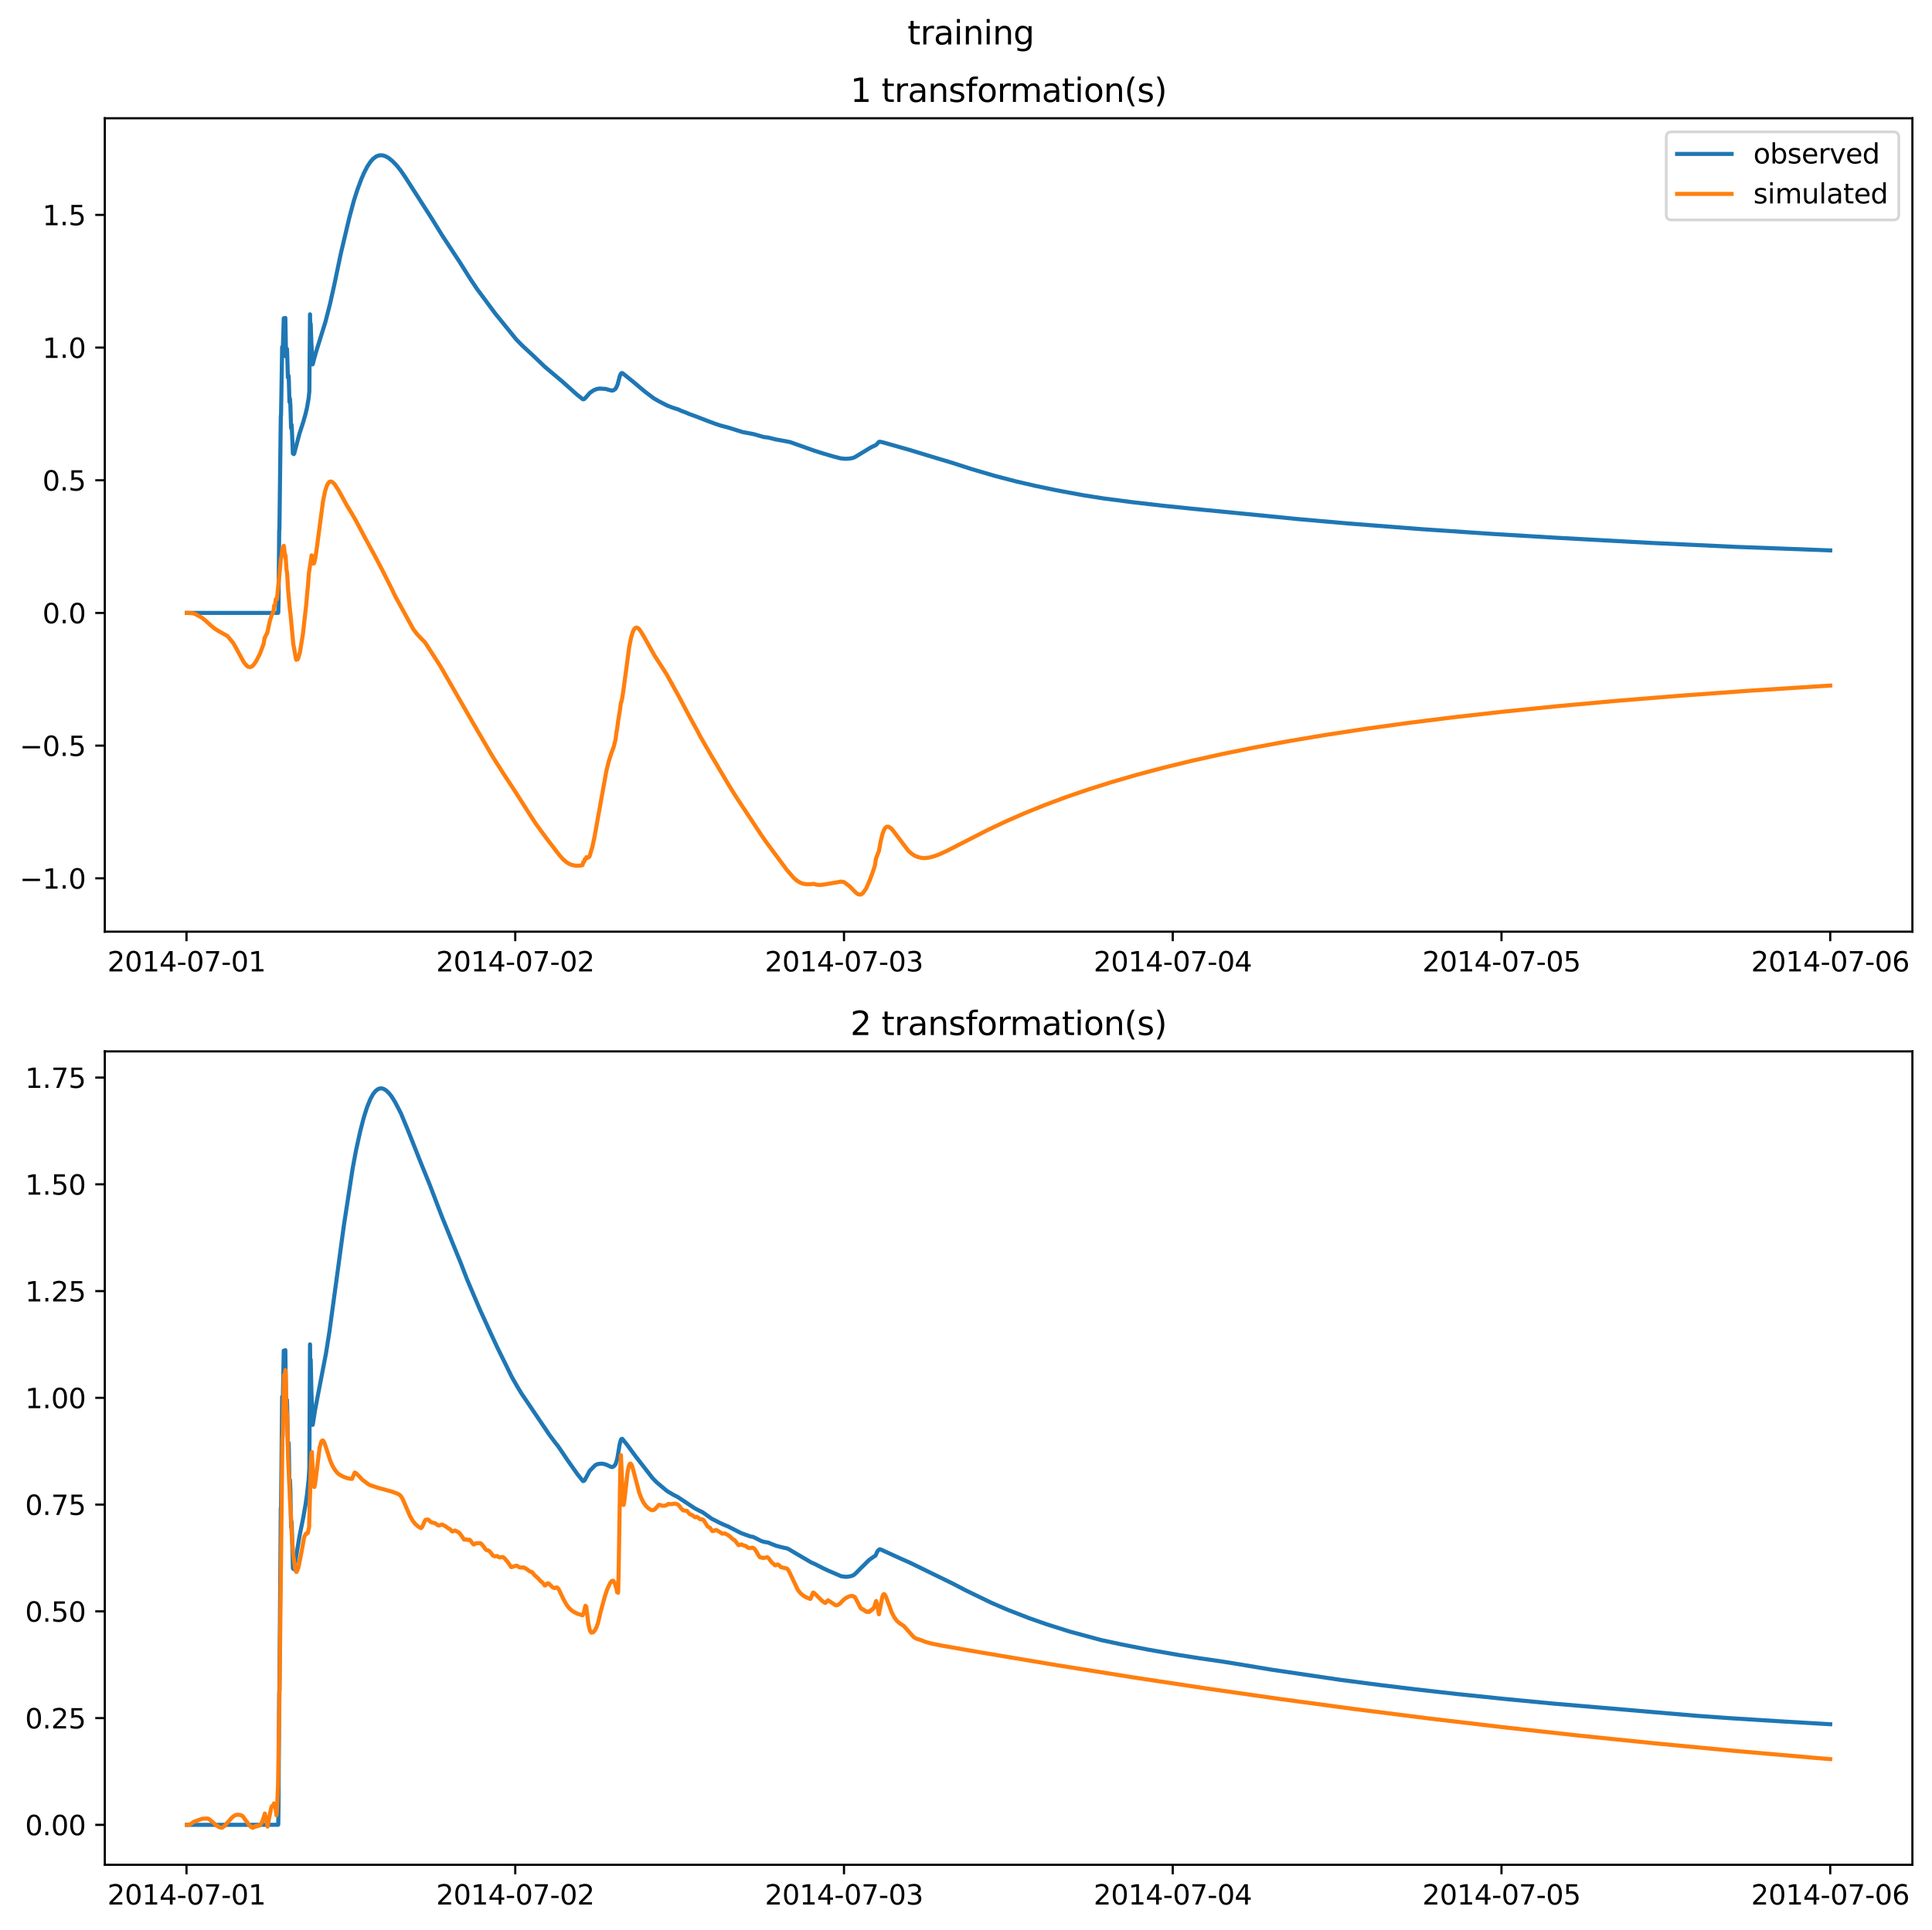 <?xml version="1.0" encoding="utf-8" standalone="no"?>
<!DOCTYPE svg PUBLIC "-//W3C//DTD SVG 1.1//EN"
  "http://www.w3.org/Graphics/SVG/1.1/DTD/svg11.dtd">
<svg xmlns:xlink="http://www.w3.org/1999/xlink" width="709.436pt" height="708.798pt" viewBox="0 0 709.436 708.798" xmlns="http://www.w3.org/2000/svg" version="1.1">
 <defs>
  <style type="text/css">*{stroke-linejoin: round; stroke-linecap: butt}</style>
 </defs>
 <g id="figure_1">
  <g id="patch_1">
   <path d="M 0 708.798 
L 709.436 708.798 
L 709.436 0 
L 0 0 
z
" style="fill: #ffffff"/>
  </g>
  <g id="axes_1">
   <g id="patch_2">
    <path d="M 38.483 342.2 
L 702.236 342.2 
L 702.236 43.44 
L 38.483 43.44 
z
" style="fill: #ffffff"/>
   </g>
   <g id="matplotlib.axis_1">
    <g id="xtick_1">
     <g id="line2d_1">
      <defs>
       <path id="md06602be2a" d="M 0 0 
L 0 3.5 
" style="stroke: #000000; stroke-width: 0.8"/>
      </defs>
      <g>
       <use xlink:href="#md06602be2a" x="68.486" y="342.2" style="stroke: #000000; stroke-width: 0.8"/>
      </g>
     </g>
     <g id="text_1">
      <!-- 2014-07-01 -->
      <g transform="translate(39.428 356.798) scale(0.1 -0.1)">
       <defs>
        <path id="DejaVuSans-32" d="M 1228 531 
L 3431 531 
L 3431 0 
L 469 0 
L 469 531 
Q 828 903 1448 1529 
Q 2069 2156 2228 2338 
Q 2531 2678 2651 2914 
Q 2772 3150 2772 3378 
Q 2772 3750 2511 3984 
Q 2250 4219 1831 4219 
Q 1534 4219 1204 4116 
Q 875 4013 500 3803 
L 500 4441 
Q 881 4594 1212 4672 
Q 1544 4750 1819 4750 
Q 2544 4750 2975 4387 
Q 3406 4025 3406 3419 
Q 3406 3131 3298 2873 
Q 3191 2616 2906 2266 
Q 2828 2175 2409 1742 
Q 1991 1309 1228 531 
z
" transform="scale(0.016)"/>
        <path id="DejaVuSans-30" d="M 2034 4250 
Q 1547 4250 1301 3770 
Q 1056 3291 1056 2328 
Q 1056 1369 1301 889 
Q 1547 409 2034 409 
Q 2525 409 2770 889 
Q 3016 1369 3016 2328 
Q 3016 3291 2770 3770 
Q 2525 4250 2034 4250 
z
M 2034 4750 
Q 2819 4750 3233 4129 
Q 3647 3509 3647 2328 
Q 3647 1150 3233 529 
Q 2819 -91 2034 -91 
Q 1250 -91 836 529 
Q 422 1150 422 2328 
Q 422 3509 836 4129 
Q 1250 4750 2034 4750 
z
" transform="scale(0.016)"/>
        <path id="DejaVuSans-31" d="M 794 531 
L 1825 531 
L 1825 4091 
L 703 3866 
L 703 4441 
L 1819 4666 
L 2450 4666 
L 2450 531 
L 3481 531 
L 3481 0 
L 794 0 
L 794 531 
z
" transform="scale(0.016)"/>
        <path id="DejaVuSans-34" d="M 2419 4116 
L 825 1625 
L 2419 1625 
L 2419 4116 
z
M 2253 4666 
L 3047 4666 
L 3047 1625 
L 3713 1625 
L 3713 1100 
L 3047 1100 
L 3047 0 
L 2419 0 
L 2419 1100 
L 313 1100 
L 313 1709 
L 2253 4666 
z
" transform="scale(0.016)"/>
        <path id="DejaVuSans-2d" d="M 313 2009 
L 1997 2009 
L 1997 1497 
L 313 1497 
L 313 2009 
z
" transform="scale(0.016)"/>
        <path id="DejaVuSans-37" d="M 525 4666 
L 3525 4666 
L 3525 4397 
L 1831 0 
L 1172 0 
L 2766 4134 
L 525 4134 
L 525 4666 
z
" transform="scale(0.016)"/>
       </defs>
       <use xlink:href="#DejaVuSans-32"/>
       <use xlink:href="#DejaVuSans-30" x="63.623"/>
       <use xlink:href="#DejaVuSans-31" x="127.246"/>
       <use xlink:href="#DejaVuSans-34" x="190.869"/>
       <use xlink:href="#DejaVuSans-2d" x="254.492"/>
       <use xlink:href="#DejaVuSans-30" x="290.576"/>
       <use xlink:href="#DejaVuSans-37" x="354.199"/>
       <use xlink:href="#DejaVuSans-2d" x="417.822"/>
       <use xlink:href="#DejaVuSans-30" x="453.906"/>
       <use xlink:href="#DejaVuSans-31" x="517.529"/>
      </g>
     </g>
    </g>
    <g id="xtick_2">
     <g id="line2d_2">
      <g>
       <use xlink:href="#md06602be2a" x="189.202" y="342.2" style="stroke: #000000; stroke-width: 0.8"/>
      </g>
     </g>
     <g id="text_2">
      <!-- 2014-07-02 -->
      <g transform="translate(160.144 356.798) scale(0.1 -0.1)">
       <use xlink:href="#DejaVuSans-32"/>
       <use xlink:href="#DejaVuSans-30" x="63.623"/>
       <use xlink:href="#DejaVuSans-31" x="127.246"/>
       <use xlink:href="#DejaVuSans-34" x="190.869"/>
       <use xlink:href="#DejaVuSans-2d" x="254.492"/>
       <use xlink:href="#DejaVuSans-30" x="290.576"/>
       <use xlink:href="#DejaVuSans-37" x="354.199"/>
       <use xlink:href="#DejaVuSans-2d" x="417.822"/>
       <use xlink:href="#DejaVuSans-30" x="453.906"/>
       <use xlink:href="#DejaVuSans-32" x="517.529"/>
      </g>
     </g>
    </g>
    <g id="xtick_3">
     <g id="line2d_3">
      <g>
       <use xlink:href="#md06602be2a" x="309.918" y="342.2" style="stroke: #000000; stroke-width: 0.8"/>
      </g>
     </g>
     <g id="text_3">
      <!-- 2014-07-03 -->
      <g transform="translate(280.86 356.798) scale(0.1 -0.1)">
       <defs>
        <path id="DejaVuSans-33" d="M 2597 2516 
Q 3050 2419 3304 2112 
Q 3559 1806 3559 1356 
Q 3559 666 3084 287 
Q 2609 -91 1734 -91 
Q 1441 -91 1130 -33 
Q 819 25 488 141 
L 488 750 
Q 750 597 1062 519 
Q 1375 441 1716 441 
Q 2309 441 2620 675 
Q 2931 909 2931 1356 
Q 2931 1769 2642 2001 
Q 2353 2234 1838 2234 
L 1294 2234 
L 1294 2753 
L 1863 2753 
Q 2328 2753 2575 2939 
Q 2822 3125 2822 3475 
Q 2822 3834 2567 4026 
Q 2313 4219 1838 4219 
Q 1578 4219 1281 4162 
Q 984 4106 628 3988 
L 628 4550 
Q 988 4650 1302 4700 
Q 1616 4750 1894 4750 
Q 2613 4750 3031 4423 
Q 3450 4097 3450 3541 
Q 3450 3153 3228 2886 
Q 3006 2619 2597 2516 
z
" transform="scale(0.016)"/>
       </defs>
       <use xlink:href="#DejaVuSans-32"/>
       <use xlink:href="#DejaVuSans-30" x="63.623"/>
       <use xlink:href="#DejaVuSans-31" x="127.246"/>
       <use xlink:href="#DejaVuSans-34" x="190.869"/>
       <use xlink:href="#DejaVuSans-2d" x="254.492"/>
       <use xlink:href="#DejaVuSans-30" x="290.576"/>
       <use xlink:href="#DejaVuSans-37" x="354.199"/>
       <use xlink:href="#DejaVuSans-2d" x="417.822"/>
       <use xlink:href="#DejaVuSans-30" x="453.906"/>
       <use xlink:href="#DejaVuSans-33" x="517.529"/>
      </g>
     </g>
    </g>
    <g id="xtick_4">
     <g id="line2d_4">
      <g>
       <use xlink:href="#md06602be2a" x="430.634" y="342.2" style="stroke: #000000; stroke-width: 0.8"/>
      </g>
     </g>
     <g id="text_4">
      <!-- 2014-07-04 -->
      <g transform="translate(401.576 356.798) scale(0.1 -0.1)">
       <use xlink:href="#DejaVuSans-32"/>
       <use xlink:href="#DejaVuSans-30" x="63.623"/>
       <use xlink:href="#DejaVuSans-31" x="127.246"/>
       <use xlink:href="#DejaVuSans-34" x="190.869"/>
       <use xlink:href="#DejaVuSans-2d" x="254.492"/>
       <use xlink:href="#DejaVuSans-30" x="290.576"/>
       <use xlink:href="#DejaVuSans-37" x="354.199"/>
       <use xlink:href="#DejaVuSans-2d" x="417.822"/>
       <use xlink:href="#DejaVuSans-30" x="453.906"/>
       <use xlink:href="#DejaVuSans-34" x="517.529"/>
      </g>
     </g>
    </g>
    <g id="xtick_5">
     <g id="line2d_5">
      <g>
       <use xlink:href="#md06602be2a" x="551.35" y="342.2" style="stroke: #000000; stroke-width: 0.8"/>
      </g>
     </g>
     <g id="text_5">
      <!-- 2014-07-05 -->
      <g transform="translate(522.292 356.798) scale(0.1 -0.1)">
       <defs>
        <path id="DejaVuSans-35" d="M 691 4666 
L 3169 4666 
L 3169 4134 
L 1269 4134 
L 1269 2991 
Q 1406 3038 1543 3061 
Q 1681 3084 1819 3084 
Q 2600 3084 3056 2656 
Q 3513 2228 3513 1497 
Q 3513 744 3044 326 
Q 2575 -91 1722 -91 
Q 1428 -91 1123 -41 
Q 819 9 494 109 
L 494 744 
Q 775 591 1075 516 
Q 1375 441 1709 441 
Q 2250 441 2565 725 
Q 2881 1009 2881 1497 
Q 2881 1984 2565 2268 
Q 2250 2553 1709 2553 
Q 1456 2553 1204 2497 
Q 953 2441 691 2322 
L 691 4666 
z
" transform="scale(0.016)"/>
       </defs>
       <use xlink:href="#DejaVuSans-32"/>
       <use xlink:href="#DejaVuSans-30" x="63.623"/>
       <use xlink:href="#DejaVuSans-31" x="127.246"/>
       <use xlink:href="#DejaVuSans-34" x="190.869"/>
       <use xlink:href="#DejaVuSans-2d" x="254.492"/>
       <use xlink:href="#DejaVuSans-30" x="290.576"/>
       <use xlink:href="#DejaVuSans-37" x="354.199"/>
       <use xlink:href="#DejaVuSans-2d" x="417.822"/>
       <use xlink:href="#DejaVuSans-30" x="453.906"/>
       <use xlink:href="#DejaVuSans-35" x="517.529"/>
      </g>
     </g>
    </g>
    <g id="xtick_6">
     <g id="line2d_6">
      <g>
       <use xlink:href="#md06602be2a" x="672.066" y="342.2" style="stroke: #000000; stroke-width: 0.8"/>
      </g>
     </g>
     <g id="text_6">
      <!-- 2014-07-06 -->
      <g transform="translate(643.008 356.798) scale(0.1 -0.1)">
       <defs>
        <path id="DejaVuSans-36" d="M 2113 2584 
Q 1688 2584 1439 2293 
Q 1191 2003 1191 1497 
Q 1191 994 1439 701 
Q 1688 409 2113 409 
Q 2538 409 2786 701 
Q 3034 994 3034 1497 
Q 3034 2003 2786 2293 
Q 2538 2584 2113 2584 
z
M 3366 4563 
L 3366 3988 
Q 3128 4100 2886 4159 
Q 2644 4219 2406 4219 
Q 1781 4219 1451 3797 
Q 1122 3375 1075 2522 
Q 1259 2794 1537 2939 
Q 1816 3084 2150 3084 
Q 2853 3084 3261 2657 
Q 3669 2231 3669 1497 
Q 3669 778 3244 343 
Q 2819 -91 2113 -91 
Q 1303 -91 875 529 
Q 447 1150 447 2328 
Q 447 3434 972 4092 
Q 1497 4750 2381 4750 
Q 2619 4750 2861 4703 
Q 3103 4656 3366 4563 
z
" transform="scale(0.016)"/>
       </defs>
       <use xlink:href="#DejaVuSans-32"/>
       <use xlink:href="#DejaVuSans-30" x="63.623"/>
       <use xlink:href="#DejaVuSans-31" x="127.246"/>
       <use xlink:href="#DejaVuSans-34" x="190.869"/>
       <use xlink:href="#DejaVuSans-2d" x="254.492"/>
       <use xlink:href="#DejaVuSans-30" x="290.576"/>
       <use xlink:href="#DejaVuSans-37" x="354.199"/>
       <use xlink:href="#DejaVuSans-2d" x="417.822"/>
       <use xlink:href="#DejaVuSans-30" x="453.906"/>
       <use xlink:href="#DejaVuSans-36" x="517.529"/>
      </g>
     </g>
    </g>
   </g>
   <g id="matplotlib.axis_2">
    <g id="ytick_1">
     <g id="line2d_7">
      <defs>
       <path id="mc651ef5136" d="M 0 0 
L -3.5 0 
" style="stroke: #000000; stroke-width: 0.8"/>
      </defs>
      <g>
       <use xlink:href="#mc651ef5136" x="38.483" y="322.592" style="stroke: #000000; stroke-width: 0.8"/>
      </g>
     </g>
     <g id="text_7">
      <!-- −1.0 -->
      <g transform="translate(7.2 326.392) scale(0.1 -0.1)">
       <defs>
        <path id="DejaVuSans-2212" d="M 678 2272 
L 4684 2272 
L 4684 1741 
L 678 1741 
L 678 2272 
z
" transform="scale(0.016)"/>
        <path id="DejaVuSans-2e" d="M 684 794 
L 1344 794 
L 1344 0 
L 684 0 
L 684 794 
z
" transform="scale(0.016)"/>
       </defs>
       <use xlink:href="#DejaVuSans-2212"/>
       <use xlink:href="#DejaVuSans-31" x="83.789"/>
       <use xlink:href="#DejaVuSans-2e" x="147.412"/>
       <use xlink:href="#DejaVuSans-30" x="179.199"/>
      </g>
     </g>
    </g>
    <g id="ytick_2">
     <g id="line2d_8">
      <g>
       <use xlink:href="#mc651ef5136" x="38.483" y="273.859" style="stroke: #000000; stroke-width: 0.8"/>
      </g>
     </g>
     <g id="text_8">
      <!-- −0.5 -->
      <g transform="translate(7.2 277.658) scale(0.1 -0.1)">
       <use xlink:href="#DejaVuSans-2212"/>
       <use xlink:href="#DejaVuSans-30" x="83.789"/>
       <use xlink:href="#DejaVuSans-2e" x="147.412"/>
       <use xlink:href="#DejaVuSans-35" x="179.199"/>
      </g>
     </g>
    </g>
    <g id="ytick_3">
     <g id="line2d_9">
      <g>
       <use xlink:href="#mc651ef5136" x="38.483" y="225.126" style="stroke: #000000; stroke-width: 0.8"/>
      </g>
     </g>
     <g id="text_9">
      <!-- 0.0 -->
      <g transform="translate(15.58 228.925) scale(0.1 -0.1)">
       <use xlink:href="#DejaVuSans-30"/>
       <use xlink:href="#DejaVuSans-2e" x="63.623"/>
       <use xlink:href="#DejaVuSans-30" x="95.41"/>
      </g>
     </g>
    </g>
    <g id="ytick_4">
     <g id="line2d_10">
      <g>
       <use xlink:href="#mc651ef5136" x="38.483" y="176.393" style="stroke: #000000; stroke-width: 0.8"/>
      </g>
     </g>
     <g id="text_10">
      <!-- 0.5 -->
      <g transform="translate(15.58 180.192) scale(0.1 -0.1)">
       <use xlink:href="#DejaVuSans-30"/>
       <use xlink:href="#DejaVuSans-2e" x="63.623"/>
       <use xlink:href="#DejaVuSans-35" x="95.41"/>
      </g>
     </g>
    </g>
    <g id="ytick_5">
     <g id="line2d_11">
      <g>
       <use xlink:href="#mc651ef5136" x="38.483" y="127.66" style="stroke: #000000; stroke-width: 0.8"/>
      </g>
     </g>
     <g id="text_11">
      <!-- 1.0 -->
      <g transform="translate(15.58 131.459) scale(0.1 -0.1)">
       <use xlink:href="#DejaVuSans-31"/>
       <use xlink:href="#DejaVuSans-2e" x="63.623"/>
       <use xlink:href="#DejaVuSans-30" x="95.41"/>
      </g>
     </g>
    </g>
    <g id="ytick_6">
     <g id="line2d_12">
      <g>
       <use xlink:href="#mc651ef5136" x="38.483" y="78.927" style="stroke: #000000; stroke-width: 0.8"/>
      </g>
     </g>
     <g id="text_12">
      <!-- 1.5 -->
      <g transform="translate(15.58 82.726) scale(0.1 -0.1)">
       <use xlink:href="#DejaVuSans-31"/>
       <use xlink:href="#DejaVuSans-2e" x="63.623"/>
       <use xlink:href="#DejaVuSans-35" x="95.41"/>
      </g>
     </g>
    </g>
   </g>
   <g id="line2d_13">
    <path d="M 68.653 225.126 
L 102.102 225.113 
L 102.186 224.985 
L 102.269 221.059 
L 102.521 194.999 
L 102.605 194.277 
L 103.108 152.799 
L 103.192 152.526 
L 103.611 127.417 
L 103.778 130.962 
L 104.198 116.886 
L 104.365 123.756 
L 104.533 117.525 
L 104.617 117.764 
L 104.701 117.566 
L 104.784 116.781 
L 105.036 130.936 
L 105.12 130.231 
L 105.287 129.34 
L 105.371 128.14 
L 105.455 129.647 
L 105.707 138.657 
L 105.79 137.681 
L 105.874 137.84 
L 105.958 137.961 
L 106.042 139.033 
L 106.293 147.664 
L 106.461 146.384 
L 106.629 148.689 
L 106.88 157.177 
L 106.964 156.55 
L 107.048 155.943 
L 107.132 156.716 
L 107.551 166.561 
L 107.635 166.421 
L 107.718 166.349 
L 107.886 166.788 
L 108.054 166.497 
L 108.641 164.255 
L 109.982 159.214 
L 111.323 155.103 
L 112.245 151.836 
L 112.748 149.667 
L 113.335 146.268 
L 113.587 143.758 
L 113.838 115.453 
L 113.922 119.684 
L 114.09 118.935 
L 114.341 125.858 
L 114.76 133.837 
L 114.844 133.792 
L 115.263 132.095 
L 116.185 128.855 
L 119.539 118.084 
L 121.215 111.504 
L 122.808 104.342 
L 125.155 93.099 
L 128.257 80.002 
L 129.934 73.741 
L 131.191 69.809 
L 132.616 65.946 
L 133.706 63.42 
L 134.88 61.159 
L 135.969 59.509 
L 136.975 58.345 
L 138.065 57.527 
L 138.82 57.192 
L 139.658 57.026 
L 140.664 57.096 
L 141.502 57.364 
L 142.676 58.001 
L 144.101 59.162 
L 145.694 60.81 
L 147.119 62.581 
L 148.963 65.291 
L 150.891 68.316 
L 158.687 80.481 
L 162.376 86.469 
L 166.987 93.494 
L 168.747 96.165 
L 172.687 102.433 
L 175.118 106.063 
L 181.825 115.12 
L 189.621 124.736 
L 191.968 127.105 
L 195.573 130.424 
L 200.1 134.748 
L 206.555 140.185 
L 211.92 144.985 
L 214.016 146.635 
L 214.267 146.655 
L 214.602 146.514 
L 215.189 145.911 
L 216.614 144.268 
L 217.956 143.367 
L 219.129 142.874 
L 220.219 142.707 
L 222.399 142.861 
L 223.405 143.15 
L 224.662 143.475 
L 225.249 143.341 
L 225.92 142.901 
L 226.339 142.239 
L 226.758 141.285 
L 227.596 138.093 
L 228.015 137.209 
L 228.267 137.02 
L 228.602 137.074 
L 232.207 139.969 
L 236.734 143.779 
L 240.003 146.248 
L 241.847 147.33 
L 245.117 149.006 
L 247.045 149.741 
L 249.057 150.378 
L 250.23 150.921 
L 251.907 151.542 
L 253.081 152.054 
L 255.763 153.034 
L 260.374 154.822 
L 262.973 155.762 
L 264.565 156.294 
L 265.907 156.647 
L 267.332 157.013 
L 272.697 158.692 
L 276.302 159.357 
L 277.14 159.563 
L 280.493 160.52 
L 282.086 160.706 
L 284.936 161.416 
L 286.781 161.732 
L 290.134 162.375 
L 298.936 165.504 
L 302.038 166.489 
L 305.978 167.649 
L 308.66 168.344 
L 310.337 168.509 
L 311.678 168.462 
L 313.187 168.204 
L 313.942 167.877 
L 314.78 167.371 
L 319.894 164.271 
L 321.654 163.456 
L 322.744 162.296 
L 323.163 162.245 
L 324.169 162.463 
L 331.462 164.53 
L 334.229 165.318 
L 343.785 168.231 
L 349.653 169.986 
L 356.611 172.238 
L 365.497 174.845 
L 373.042 176.801 
L 380.168 178.452 
L 387.713 180.032 
L 397.605 181.866 
L 405.149 183.057 
L 415.88 184.454 
L 426.778 185.716 
L 437.843 186.856 
L 458.382 188.852 
L 476.741 190.661 
L 495.351 192.293 
L 521.841 194.342 
L 548.416 196.132 
L 570.212 197.439 
L 606.426 199.416 
L 637.276 200.857 
L 672.066 202.159 
L 672.066 202.159 
" clip-path="url(#pe6de85ea2d)" style="fill: none; stroke: #1f77b4; stroke-width: 1.5; stroke-linecap: square"/>
   </g>
   <g id="line2d_14">
    <path d="M 68.653 225.126 
L 70.665 225.231 
L 71.588 225.46 
L 74.186 226.899 
L 75.444 227.921 
L 77.372 229.68 
L 78.881 230.916 
L 80.306 231.807 
L 83.575 233.649 
L 85.503 236.005 
L 86.006 236.783 
L 87.096 238.736 
L 87.599 239.715 
L 89.527 243.225 
L 90.617 244.531 
L 91.12 244.908 
L 91.874 245.023 
L 92.797 244.587 
L 93.132 244.154 
L 94.054 242.868 
L 95.06 240.891 
L 95.228 240.573 
L 95.731 239.401 
L 96.066 238.453 
L 96.821 236.424 
L 97.156 234.355 
L 97.659 233.332 
L 98.078 232.522 
L 98.162 232.447 
L 98.413 231.183 
L 99.168 227.76 
L 99.755 225.961 
L 100.258 225.026 
L 100.341 224.955 
L 100.425 224.579 
L 100.677 222.402 
L 100.928 222.358 
L 101.012 222.104 
L 101.264 220.074 
L 101.599 220.29 
L 101.683 220.135 
L 102.94 207.59 
L 103.108 205.474 
L 103.275 204.865 
L 103.443 203.832 
L 103.695 201.19 
L 103.862 201.871 
L 103.946 201.993 
L 104.03 201.846 
L 104.198 200.463 
L 104.281 200.708 
L 104.533 203.373 
L 104.701 204.119 
L 104.784 203.824 
L 104.868 204.257 
L 105.204 209.136 
L 105.455 210.699 
L 105.79 216.583 
L 106.293 222.164 
L 106.545 224.782 
L 106.629 225.09 
L 107.718 236.836 
L 107.802 237.032 
L 108.641 241.902 
L 108.808 242.343 
L 108.976 242.24 
L 109.144 241.957 
L 109.311 242.147 
L 109.479 241.851 
L 110.15 239.555 
L 111.239 232.808 
L 112.497 221.6 
L 112.832 217.489 
L 113.084 215.204 
L 113.419 210.559 
L 114.173 205.616 
L 114.425 203.985 
L 114.509 204.049 
L 114.76 206.292 
L 115.012 207.008 
L 115.263 206.943 
L 115.431 206.561 
L 115.85 204.599 
L 116.437 200.497 
L 118.616 184.076 
L 119.371 180.418 
L 119.958 178.552 
L 120.461 177.54 
L 120.964 176.991 
L 121.467 176.849 
L 121.886 176.972 
L 122.305 177.271 
L 122.892 177.884 
L 124.233 179.937 
L 125.91 182.969 
L 127.251 185.423 
L 129.263 188.741 
L 130.772 191.38 
L 133.035 195.643 
L 134.041 197.534 
L 137.981 204.799 
L 138.82 206.397 
L 140.329 209.295 
L 141.167 210.949 
L 143.933 216.469 
L 144.688 218.076 
L 145.442 219.565 
L 151.813 231.172 
L 153.155 232.92 
L 154.664 234.526 
L 155.167 235.018 
L 155.921 235.782 
L 156.256 236.231 
L 158.017 238.936 
L 160.867 243.372 
L 161.37 244.141 
L 162.46 245.969 
L 165.31 250.967 
L 174.028 266.121 
L 174.783 267.357 
L 175.537 268.708 
L 180.986 278.023 
L 184.423 283.462 
L 189.118 290.64 
L 190.04 292.06 
L 194.064 298.413 
L 194.567 299.191 
L 196.83 302.656 
L 200.687 307.932 
L 201.693 309.251 
L 205.381 314.038 
L 206.806 315.642 
L 207.98 316.647 
L 209.07 317.313 
L 210.159 317.736 
L 211.333 317.954 
L 212.591 317.958 
L 213.848 317.787 
L 213.932 317.662 
L 214.183 316.606 
L 214.435 316.573 
L 214.519 316.457 
L 214.77 315.589 
L 215.022 315.545 
L 215.105 315.437 
L 215.357 314.808 
L 215.692 315.162 
L 216.028 314.891 
L 216.447 314.629 
L 217.537 310.974 
L 218.291 307.43 
L 222.65 283.248 
L 223.488 279.801 
L 224.243 277.356 
L 225.417 274.124 
L 225.836 272.348 
L 226.003 271.825 
L 226.339 269.065 
L 226.59 267.887 
L 227.009 264.651 
L 227.596 261.099 
L 228.015 258.013 
L 228.099 258.019 
L 228.434 256.656 
L 228.937 253.381 
L 231.033 237.724 
L 231.704 234.352 
L 232.291 232.293 
L 232.794 231.201 
L 233.213 230.698 
L 233.632 230.509 
L 234.051 230.58 
L 234.554 230.939 
L 235.225 231.761 
L 236.231 233.437 
L 240.422 240.887 
L 241.344 242.309 
L 244.781 247.663 
L 249.308 255.852 
L 253.248 263.3 
L 253.919 264.527 
L 256.182 268.632 
L 256.937 270.121 
L 257.943 271.876 
L 260.29 275.985 
L 261.715 278.413 
L 262.134 279.089 
L 262.889 280.34 
L 264.146 282.505 
L 265.32 284.471 
L 265.907 285.45 
L 267.164 287.605 
L 268.841 290.351 
L 270.517 293 
L 279.571 306.721 
L 280.996 308.774 
L 281.583 309.597 
L 288.876 319.438 
L 291.475 322.448 
L 292.733 323.526 
L 293.822 324.18 
L 294.912 324.584 
L 296.086 324.768 
L 297.679 324.743 
L 298.768 324.639 
L 299.858 324.946 
L 301.032 325.041 
L 302.289 324.916 
L 308.912 323.802 
L 309.918 323.975 
L 312.014 325.548 
L 313.606 327.188 
L 314.445 328.002 
L 315.199 328.499 
L 316.121 328.565 
L 316.373 328.355 
L 316.708 328.182 
L 317.043 327.763 
L 318.049 326.339 
L 319.391 323.249 
L 320.397 320.565 
L 321.151 318.255 
L 321.319 317.632 
L 321.654 315.371 
L 322.325 313.599 
L 322.744 312.555 
L 323.415 308.874 
L 324.085 306.189 
L 324.672 304.687 
L 325.175 303.973 
L 325.594 303.655 
L 326.265 303.641 
L 327.187 304.237 
L 327.941 305.056 
L 328.864 306.293 
L 333.558 312.481 
L 334.815 313.596 
L 335.989 314.346 
L 337.247 314.825 
L 338.42 315.098 
L 339.678 315.16 
L 341.103 315 
L 342.779 314.579 
L 344.875 313.81 
L 347.725 312.511 
L 352.755 309.933 
L 362.647 304.869 
L 369.521 301.62 
L 376.479 298.578 
L 383.773 295.633 
L 391.485 292.76 
L 399.616 289.969 
L 408.251 287.242 
L 417.389 284.59 
L 427.113 282 
L 437.508 279.465 
L 448.574 276.997 
L 460.394 274.591 
L 473.052 272.243 
L 486.633 269.954 
L 501.219 267.723 
L 516.895 265.553 
L 533.829 263.436 
L 552.104 261.379 
L 571.888 259.378 
L 593.349 257.434 
L 616.738 255.543 
L 642.222 253.708 
L 670.054 251.931 
L 672.066 251.81 
L 672.066 251.81 
" clip-path="url(#pe6de85ea2d)" style="fill: none; stroke: #ff7f0e; stroke-width: 1.5; stroke-linecap: square"/>
   </g>
   <g id="patch_3">
    <path d="M 38.483 342.2 
L 38.483 43.44 
" style="fill: none; stroke: #000000; stroke-width: 0.8; stroke-linejoin: miter; stroke-linecap: square"/>
   </g>
   <g id="patch_4">
    <path d="M 702.236 342.2 
L 702.236 43.44 
" style="fill: none; stroke: #000000; stroke-width: 0.8; stroke-linejoin: miter; stroke-linecap: square"/>
   </g>
   <g id="patch_5">
    <path d="M 38.483 342.2 
L 702.236 342.2 
" style="fill: none; stroke: #000000; stroke-width: 0.8; stroke-linejoin: miter; stroke-linecap: square"/>
   </g>
   <g id="patch_6">
    <path d="M 38.483 43.44 
L 702.236 43.44 
" style="fill: none; stroke: #000000; stroke-width: 0.8; stroke-linejoin: miter; stroke-linecap: square"/>
   </g>
   <g id="text_13">
    <!-- 1 transformation(s) -->
    <g transform="translate(312.245 37.44) scale(0.12 -0.12)">
     <defs>
      <path id="DejaVuSans-20" transform="scale(0.016)"/>
      <path id="DejaVuSans-74" d="M 1172 4494 
L 1172 3500 
L 2356 3500 
L 2356 3053 
L 1172 3053 
L 1172 1153 
Q 1172 725 1289 603 
Q 1406 481 1766 481 
L 2356 481 
L 2356 0 
L 1766 0 
Q 1100 0 847 248 
Q 594 497 594 1153 
L 594 3053 
L 172 3053 
L 172 3500 
L 594 3500 
L 594 4494 
L 1172 4494 
z
" transform="scale(0.016)"/>
      <path id="DejaVuSans-72" d="M 2631 2963 
Q 2534 3019 2420 3045 
Q 2306 3072 2169 3072 
Q 1681 3072 1420 2755 
Q 1159 2438 1159 1844 
L 1159 0 
L 581 0 
L 581 3500 
L 1159 3500 
L 1159 2956 
Q 1341 3275 1631 3429 
Q 1922 3584 2338 3584 
Q 2397 3584 2469 3576 
Q 2541 3569 2628 3553 
L 2631 2963 
z
" transform="scale(0.016)"/>
      <path id="DejaVuSans-61" d="M 2194 1759 
Q 1497 1759 1228 1600 
Q 959 1441 959 1056 
Q 959 750 1161 570 
Q 1363 391 1709 391 
Q 2188 391 2477 730 
Q 2766 1069 2766 1631 
L 2766 1759 
L 2194 1759 
z
M 3341 1997 
L 3341 0 
L 2766 0 
L 2766 531 
Q 2569 213 2275 61 
Q 1981 -91 1556 -91 
Q 1019 -91 701 211 
Q 384 513 384 1019 
Q 384 1609 779 1909 
Q 1175 2209 1959 2209 
L 2766 2209 
L 2766 2266 
Q 2766 2663 2505 2880 
Q 2244 3097 1772 3097 
Q 1472 3097 1187 3025 
Q 903 2953 641 2809 
L 641 3341 
Q 956 3463 1253 3523 
Q 1550 3584 1831 3584 
Q 2591 3584 2966 3190 
Q 3341 2797 3341 1997 
z
" transform="scale(0.016)"/>
      <path id="DejaVuSans-6e" d="M 3513 2113 
L 3513 0 
L 2938 0 
L 2938 2094 
Q 2938 2591 2744 2837 
Q 2550 3084 2163 3084 
Q 1697 3084 1428 2787 
Q 1159 2491 1159 1978 
L 1159 0 
L 581 0 
L 581 3500 
L 1159 3500 
L 1159 2956 
Q 1366 3272 1645 3428 
Q 1925 3584 2291 3584 
Q 2894 3584 3203 3211 
Q 3513 2838 3513 2113 
z
" transform="scale(0.016)"/>
      <path id="DejaVuSans-73" d="M 2834 3397 
L 2834 2853 
Q 2591 2978 2328 3040 
Q 2066 3103 1784 3103 
Q 1356 3103 1142 2972 
Q 928 2841 928 2578 
Q 928 2378 1081 2264 
Q 1234 2150 1697 2047 
L 1894 2003 
Q 2506 1872 2764 1633 
Q 3022 1394 3022 966 
Q 3022 478 2636 193 
Q 2250 -91 1575 -91 
Q 1294 -91 989 -36 
Q 684 19 347 128 
L 347 722 
Q 666 556 975 473 
Q 1284 391 1588 391 
Q 1994 391 2212 530 
Q 2431 669 2431 922 
Q 2431 1156 2273 1281 
Q 2116 1406 1581 1522 
L 1381 1569 
Q 847 1681 609 1914 
Q 372 2147 372 2553 
Q 372 3047 722 3315 
Q 1072 3584 1716 3584 
Q 2034 3584 2315 3537 
Q 2597 3491 2834 3397 
z
" transform="scale(0.016)"/>
      <path id="DejaVuSans-66" d="M 2375 4863 
L 2375 4384 
L 1825 4384 
Q 1516 4384 1395 4259 
Q 1275 4134 1275 3809 
L 1275 3500 
L 2222 3500 
L 2222 3053 
L 1275 3053 
L 1275 0 
L 697 0 
L 697 3053 
L 147 3053 
L 147 3500 
L 697 3500 
L 697 3744 
Q 697 4328 969 4595 
Q 1241 4863 1831 4863 
L 2375 4863 
z
" transform="scale(0.016)"/>
      <path id="DejaVuSans-6f" d="M 1959 3097 
Q 1497 3097 1228 2736 
Q 959 2375 959 1747 
Q 959 1119 1226 758 
Q 1494 397 1959 397 
Q 2419 397 2687 759 
Q 2956 1122 2956 1747 
Q 2956 2369 2687 2733 
Q 2419 3097 1959 3097 
z
M 1959 3584 
Q 2709 3584 3137 3096 
Q 3566 2609 3566 1747 
Q 3566 888 3137 398 
Q 2709 -91 1959 -91 
Q 1206 -91 779 398 
Q 353 888 353 1747 
Q 353 2609 779 3096 
Q 1206 3584 1959 3584 
z
" transform="scale(0.016)"/>
      <path id="DejaVuSans-6d" d="M 3328 2828 
Q 3544 3216 3844 3400 
Q 4144 3584 4550 3584 
Q 5097 3584 5394 3201 
Q 5691 2819 5691 2113 
L 5691 0 
L 5113 0 
L 5113 2094 
Q 5113 2597 4934 2840 
Q 4756 3084 4391 3084 
Q 3944 3084 3684 2787 
Q 3425 2491 3425 1978 
L 3425 0 
L 2847 0 
L 2847 2094 
Q 2847 2600 2669 2842 
Q 2491 3084 2119 3084 
Q 1678 3084 1418 2786 
Q 1159 2488 1159 1978 
L 1159 0 
L 581 0 
L 581 3500 
L 1159 3500 
L 1159 2956 
Q 1356 3278 1631 3431 
Q 1906 3584 2284 3584 
Q 2666 3584 2933 3390 
Q 3200 3197 3328 2828 
z
" transform="scale(0.016)"/>
      <path id="DejaVuSans-69" d="M 603 3500 
L 1178 3500 
L 1178 0 
L 603 0 
L 603 3500 
z
M 603 4863 
L 1178 4863 
L 1178 4134 
L 603 4134 
L 603 4863 
z
" transform="scale(0.016)"/>
      <path id="DejaVuSans-28" d="M 1984 4856 
Q 1566 4138 1362 3434 
Q 1159 2731 1159 2009 
Q 1159 1288 1364 580 
Q 1569 -128 1984 -844 
L 1484 -844 
Q 1016 -109 783 600 
Q 550 1309 550 2009 
Q 550 2706 781 3412 
Q 1013 4119 1484 4856 
L 1984 4856 
z
" transform="scale(0.016)"/>
      <path id="DejaVuSans-29" d="M 513 4856 
L 1013 4856 
Q 1481 4119 1714 3412 
Q 1947 2706 1947 2009 
Q 1947 1309 1714 600 
Q 1481 -109 1013 -844 
L 513 -844 
Q 928 -128 1133 580 
Q 1338 1288 1338 2009 
Q 1338 2731 1133 3434 
Q 928 4138 513 4856 
z
" transform="scale(0.016)"/>
     </defs>
     <use xlink:href="#DejaVuSans-31"/>
     <use xlink:href="#DejaVuSans-20" x="63.623"/>
     <use xlink:href="#DejaVuSans-74" x="95.41"/>
     <use xlink:href="#DejaVuSans-72" x="134.619"/>
     <use xlink:href="#DejaVuSans-61" x="175.732"/>
     <use xlink:href="#DejaVuSans-6e" x="237.012"/>
     <use xlink:href="#DejaVuSans-73" x="300.391"/>
     <use xlink:href="#DejaVuSans-66" x="352.49"/>
     <use xlink:href="#DejaVuSans-6f" x="387.695"/>
     <use xlink:href="#DejaVuSans-72" x="448.877"/>
     <use xlink:href="#DejaVuSans-6d" x="488.24"/>
     <use xlink:href="#DejaVuSans-61" x="585.652"/>
     <use xlink:href="#DejaVuSans-74" x="646.932"/>
     <use xlink:href="#DejaVuSans-69" x="686.141"/>
     <use xlink:href="#DejaVuSans-6f" x="713.924"/>
     <use xlink:href="#DejaVuSans-6e" x="775.105"/>
     <use xlink:href="#DejaVuSans-28" x="838.484"/>
     <use xlink:href="#DejaVuSans-73" x="877.498"/>
     <use xlink:href="#DejaVuSans-29" x="929.598"/>
    </g>
   </g>
   <g id="legend_1">
    <g id="patch_7">
     <path d="M 613.843 80.796 
L 695.236 80.796 
Q 697.236 80.796 697.236 78.796 
L 697.236 50.44 
Q 697.236 48.44 695.236 48.44 
L 613.843 48.44 
Q 611.843 48.44 611.843 50.44 
L 611.843 78.796 
Q 611.843 80.796 613.843 80.796 
z
" style="fill: #ffffff; opacity: 0.8; stroke: #cccccc; stroke-linejoin: miter"/>
    </g>
    <g id="line2d_15">
     <path d="M 615.843 56.538 
L 625.843 56.538 
L 635.843 56.538 
" style="fill: none; stroke: #1f77b4; stroke-width: 1.5; stroke-linecap: square"/>
    </g>
    <g id="text_14">
     <!-- observed -->
     <g transform="translate(643.843 60.038) scale(0.1 -0.1)">
      <defs>
       <path id="DejaVuSans-62" d="M 3116 1747 
Q 3116 2381 2855 2742 
Q 2594 3103 2138 3103 
Q 1681 3103 1420 2742 
Q 1159 2381 1159 1747 
Q 1159 1113 1420 752 
Q 1681 391 2138 391 
Q 2594 391 2855 752 
Q 3116 1113 3116 1747 
z
M 1159 2969 
Q 1341 3281 1617 3432 
Q 1894 3584 2278 3584 
Q 2916 3584 3314 3078 
Q 3713 2572 3713 1747 
Q 3713 922 3314 415 
Q 2916 -91 2278 -91 
Q 1894 -91 1617 61 
Q 1341 213 1159 525 
L 1159 0 
L 581 0 
L 581 4863 
L 1159 4863 
L 1159 2969 
z
" transform="scale(0.016)"/>
       <path id="DejaVuSans-65" d="M 3597 1894 
L 3597 1613 
L 953 1613 
Q 991 1019 1311 708 
Q 1631 397 2203 397 
Q 2534 397 2845 478 
Q 3156 559 3463 722 
L 3463 178 
Q 3153 47 2828 -22 
Q 2503 -91 2169 -91 
Q 1331 -91 842 396 
Q 353 884 353 1716 
Q 353 2575 817 3079 
Q 1281 3584 2069 3584 
Q 2775 3584 3186 3129 
Q 3597 2675 3597 1894 
z
M 3022 2063 
Q 3016 2534 2758 2815 
Q 2500 3097 2075 3097 
Q 1594 3097 1305 2825 
Q 1016 2553 972 2059 
L 3022 2063 
z
" transform="scale(0.016)"/>
       <path id="DejaVuSans-76" d="M 191 3500 
L 800 3500 
L 1894 563 
L 2988 3500 
L 3597 3500 
L 2284 0 
L 1503 0 
L 191 3500 
z
" transform="scale(0.016)"/>
       <path id="DejaVuSans-64" d="M 2906 2969 
L 2906 4863 
L 3481 4863 
L 3481 0 
L 2906 0 
L 2906 525 
Q 2725 213 2448 61 
Q 2172 -91 1784 -91 
Q 1150 -91 751 415 
Q 353 922 353 1747 
Q 353 2572 751 3078 
Q 1150 3584 1784 3584 
Q 2172 3584 2448 3432 
Q 2725 3281 2906 2969 
z
M 947 1747 
Q 947 1113 1208 752 
Q 1469 391 1925 391 
Q 2381 391 2643 752 
Q 2906 1113 2906 1747 
Q 2906 2381 2643 2742 
Q 2381 3103 1925 3103 
Q 1469 3103 1208 2742 
Q 947 2381 947 1747 
z
" transform="scale(0.016)"/>
      </defs>
      <use xlink:href="#DejaVuSans-6f"/>
      <use xlink:href="#DejaVuSans-62" x="61.182"/>
      <use xlink:href="#DejaVuSans-73" x="124.658"/>
      <use xlink:href="#DejaVuSans-65" x="176.758"/>
      <use xlink:href="#DejaVuSans-72" x="238.281"/>
      <use xlink:href="#DejaVuSans-76" x="279.395"/>
      <use xlink:href="#DejaVuSans-65" x="338.574"/>
      <use xlink:href="#DejaVuSans-64" x="400.098"/>
     </g>
    </g>
    <g id="line2d_16">
     <path d="M 615.843 71.217 
L 625.843 71.217 
L 635.843 71.217 
" style="fill: none; stroke: #ff7f0e; stroke-width: 1.5; stroke-linecap: square"/>
    </g>
    <g id="text_15">
     <!-- simulated -->
     <g transform="translate(643.843 74.717) scale(0.1 -0.1)">
      <defs>
       <path id="DejaVuSans-75" d="M 544 1381 
L 544 3500 
L 1119 3500 
L 1119 1403 
Q 1119 906 1312 657 
Q 1506 409 1894 409 
Q 2359 409 2629 706 
Q 2900 1003 2900 1516 
L 2900 3500 
L 3475 3500 
L 3475 0 
L 2900 0 
L 2900 538 
Q 2691 219 2414 64 
Q 2138 -91 1772 -91 
Q 1169 -91 856 284 
Q 544 659 544 1381 
z
M 1991 3584 
L 1991 3584 
z
" transform="scale(0.016)"/>
       <path id="DejaVuSans-6c" d="M 603 4863 
L 1178 4863 
L 1178 0 
L 603 0 
L 603 4863 
z
" transform="scale(0.016)"/>
      </defs>
      <use xlink:href="#DejaVuSans-73"/>
      <use xlink:href="#DejaVuSans-69" x="52.1"/>
      <use xlink:href="#DejaVuSans-6d" x="79.883"/>
      <use xlink:href="#DejaVuSans-75" x="177.295"/>
      <use xlink:href="#DejaVuSans-6c" x="240.674"/>
      <use xlink:href="#DejaVuSans-61" x="268.457"/>
      <use xlink:href="#DejaVuSans-74" x="329.736"/>
      <use xlink:href="#DejaVuSans-65" x="368.945"/>
      <use xlink:href="#DejaVuSans-64" x="430.469"/>
     </g>
    </g>
   </g>
  </g>
  <g id="axes_2">
   <g id="patch_8">
    <path d="M 38.483 684.92 
L 702.236 684.92 
L 702.236 386.16 
L 38.483 386.16 
z
" style="fill: #ffffff"/>
   </g>
   <g id="matplotlib.axis_3">
    <g id="xtick_7">
     <g id="line2d_17">
      <g>
       <use xlink:href="#md06602be2a" x="68.486" y="684.92" style="stroke: #000000; stroke-width: 0.8"/>
      </g>
     </g>
     <g id="text_16">
      <!-- 2014-07-01 -->
      <g transform="translate(39.428 699.518) scale(0.1 -0.1)">
       <use xlink:href="#DejaVuSans-32"/>
       <use xlink:href="#DejaVuSans-30" x="63.623"/>
       <use xlink:href="#DejaVuSans-31" x="127.246"/>
       <use xlink:href="#DejaVuSans-34" x="190.869"/>
       <use xlink:href="#DejaVuSans-2d" x="254.492"/>
       <use xlink:href="#DejaVuSans-30" x="290.576"/>
       <use xlink:href="#DejaVuSans-37" x="354.199"/>
       <use xlink:href="#DejaVuSans-2d" x="417.822"/>
       <use xlink:href="#DejaVuSans-30" x="453.906"/>
       <use xlink:href="#DejaVuSans-31" x="517.529"/>
      </g>
     </g>
    </g>
    <g id="xtick_8">
     <g id="line2d_18">
      <g>
       <use xlink:href="#md06602be2a" x="189.202" y="684.92" style="stroke: #000000; stroke-width: 0.8"/>
      </g>
     </g>
     <g id="text_17">
      <!-- 2014-07-02 -->
      <g transform="translate(160.144 699.518) scale(0.1 -0.1)">
       <use xlink:href="#DejaVuSans-32"/>
       <use xlink:href="#DejaVuSans-30" x="63.623"/>
       <use xlink:href="#DejaVuSans-31" x="127.246"/>
       <use xlink:href="#DejaVuSans-34" x="190.869"/>
       <use xlink:href="#DejaVuSans-2d" x="254.492"/>
       <use xlink:href="#DejaVuSans-30" x="290.576"/>
       <use xlink:href="#DejaVuSans-37" x="354.199"/>
       <use xlink:href="#DejaVuSans-2d" x="417.822"/>
       <use xlink:href="#DejaVuSans-30" x="453.906"/>
       <use xlink:href="#DejaVuSans-32" x="517.529"/>
      </g>
     </g>
    </g>
    <g id="xtick_9">
     <g id="line2d_19">
      <g>
       <use xlink:href="#md06602be2a" x="309.918" y="684.92" style="stroke: #000000; stroke-width: 0.8"/>
      </g>
     </g>
     <g id="text_18">
      <!-- 2014-07-03 -->
      <g transform="translate(280.86 699.518) scale(0.1 -0.1)">
       <use xlink:href="#DejaVuSans-32"/>
       <use xlink:href="#DejaVuSans-30" x="63.623"/>
       <use xlink:href="#DejaVuSans-31" x="127.246"/>
       <use xlink:href="#DejaVuSans-34" x="190.869"/>
       <use xlink:href="#DejaVuSans-2d" x="254.492"/>
       <use xlink:href="#DejaVuSans-30" x="290.576"/>
       <use xlink:href="#DejaVuSans-37" x="354.199"/>
       <use xlink:href="#DejaVuSans-2d" x="417.822"/>
       <use xlink:href="#DejaVuSans-30" x="453.906"/>
       <use xlink:href="#DejaVuSans-33" x="517.529"/>
      </g>
     </g>
    </g>
    <g id="xtick_10">
     <g id="line2d_20">
      <g>
       <use xlink:href="#md06602be2a" x="430.634" y="684.92" style="stroke: #000000; stroke-width: 0.8"/>
      </g>
     </g>
     <g id="text_19">
      <!-- 2014-07-04 -->
      <g transform="translate(401.576 699.518) scale(0.1 -0.1)">
       <use xlink:href="#DejaVuSans-32"/>
       <use xlink:href="#DejaVuSans-30" x="63.623"/>
       <use xlink:href="#DejaVuSans-31" x="127.246"/>
       <use xlink:href="#DejaVuSans-34" x="190.869"/>
       <use xlink:href="#DejaVuSans-2d" x="254.492"/>
       <use xlink:href="#DejaVuSans-30" x="290.576"/>
       <use xlink:href="#DejaVuSans-37" x="354.199"/>
       <use xlink:href="#DejaVuSans-2d" x="417.822"/>
       <use xlink:href="#DejaVuSans-30" x="453.906"/>
       <use xlink:href="#DejaVuSans-34" x="517.529"/>
      </g>
     </g>
    </g>
    <g id="xtick_11">
     <g id="line2d_21">
      <g>
       <use xlink:href="#md06602be2a" x="551.35" y="684.92" style="stroke: #000000; stroke-width: 0.8"/>
      </g>
     </g>
     <g id="text_20">
      <!-- 2014-07-05 -->
      <g transform="translate(522.292 699.518) scale(0.1 -0.1)">
       <use xlink:href="#DejaVuSans-32"/>
       <use xlink:href="#DejaVuSans-30" x="63.623"/>
       <use xlink:href="#DejaVuSans-31" x="127.246"/>
       <use xlink:href="#DejaVuSans-34" x="190.869"/>
       <use xlink:href="#DejaVuSans-2d" x="254.492"/>
       <use xlink:href="#DejaVuSans-30" x="290.576"/>
       <use xlink:href="#DejaVuSans-37" x="354.199"/>
       <use xlink:href="#DejaVuSans-2d" x="417.822"/>
       <use xlink:href="#DejaVuSans-30" x="453.906"/>
       <use xlink:href="#DejaVuSans-35" x="517.529"/>
      </g>
     </g>
    </g>
    <g id="xtick_12">
     <g id="line2d_22">
      <g>
       <use xlink:href="#md06602be2a" x="672.066" y="684.92" style="stroke: #000000; stroke-width: 0.8"/>
      </g>
     </g>
     <g id="text_21">
      <!-- 2014-07-06 -->
      <g transform="translate(643.008 699.518) scale(0.1 -0.1)">
       <use xlink:href="#DejaVuSans-32"/>
       <use xlink:href="#DejaVuSans-30" x="63.623"/>
       <use xlink:href="#DejaVuSans-31" x="127.246"/>
       <use xlink:href="#DejaVuSans-34" x="190.869"/>
       <use xlink:href="#DejaVuSans-2d" x="254.492"/>
       <use xlink:href="#DejaVuSans-30" x="290.576"/>
       <use xlink:href="#DejaVuSans-37" x="354.199"/>
       <use xlink:href="#DejaVuSans-2d" x="417.822"/>
       <use xlink:href="#DejaVuSans-30" x="453.906"/>
       <use xlink:href="#DejaVuSans-36" x="517.529"/>
      </g>
     </g>
    </g>
   </g>
   <g id="matplotlib.axis_4">
    <g id="ytick_7">
     <g id="line2d_23">
      <g>
       <use xlink:href="#mc651ef5136" x="38.483" y="670.249" style="stroke: #000000; stroke-width: 0.8"/>
      </g>
     </g>
     <g id="text_22">
      <!-- 0.00 -->
      <g transform="translate(9.217 674.048) scale(0.1 -0.1)">
       <use xlink:href="#DejaVuSans-30"/>
       <use xlink:href="#DejaVuSans-2e" x="63.623"/>
       <use xlink:href="#DejaVuSans-30" x="95.41"/>
       <use xlink:href="#DejaVuSans-30" x="159.033"/>
      </g>
     </g>
    </g>
    <g id="ytick_8">
     <g id="line2d_24">
      <g>
       <use xlink:href="#mc651ef5136" x="38.483" y="631.039" style="stroke: #000000; stroke-width: 0.8"/>
      </g>
     </g>
     <g id="text_23">
      <!-- 0.25 -->
      <g transform="translate(9.217 634.838) scale(0.1 -0.1)">
       <use xlink:href="#DejaVuSans-30"/>
       <use xlink:href="#DejaVuSans-2e" x="63.623"/>
       <use xlink:href="#DejaVuSans-32" x="95.41"/>
       <use xlink:href="#DejaVuSans-35" x="159.033"/>
      </g>
     </g>
    </g>
    <g id="ytick_9">
     <g id="line2d_25">
      <g>
       <use xlink:href="#mc651ef5136" x="38.483" y="591.83" style="stroke: #000000; stroke-width: 0.8"/>
      </g>
     </g>
     <g id="text_24">
      <!-- 0.50 -->
      <g transform="translate(9.217 595.629) scale(0.1 -0.1)">
       <use xlink:href="#DejaVuSans-30"/>
       <use xlink:href="#DejaVuSans-2e" x="63.623"/>
       <use xlink:href="#DejaVuSans-35" x="95.41"/>
       <use xlink:href="#DejaVuSans-30" x="159.033"/>
      </g>
     </g>
    </g>
    <g id="ytick_10">
     <g id="line2d_26">
      <g>
       <use xlink:href="#mc651ef5136" x="38.483" y="552.62" style="stroke: #000000; stroke-width: 0.8"/>
      </g>
     </g>
     <g id="text_25">
      <!-- 0.75 -->
      <g transform="translate(9.217 556.419) scale(0.1 -0.1)">
       <use xlink:href="#DejaVuSans-30"/>
       <use xlink:href="#DejaVuSans-2e" x="63.623"/>
       <use xlink:href="#DejaVuSans-37" x="95.41"/>
       <use xlink:href="#DejaVuSans-35" x="159.033"/>
      </g>
     </g>
    </g>
    <g id="ytick_11">
     <g id="line2d_27">
      <g>
       <use xlink:href="#mc651ef5136" x="38.483" y="513.41" style="stroke: #000000; stroke-width: 0.8"/>
      </g>
     </g>
     <g id="text_26">
      <!-- 1.00 -->
      <g transform="translate(9.217 517.21) scale(0.1 -0.1)">
       <use xlink:href="#DejaVuSans-31"/>
       <use xlink:href="#DejaVuSans-2e" x="63.623"/>
       <use xlink:href="#DejaVuSans-30" x="95.41"/>
       <use xlink:href="#DejaVuSans-30" x="159.033"/>
      </g>
     </g>
    </g>
    <g id="ytick_12">
     <g id="line2d_28">
      <g>
       <use xlink:href="#mc651ef5136" x="38.483" y="474.201" style="stroke: #000000; stroke-width: 0.8"/>
      </g>
     </g>
     <g id="text_27">
      <!-- 1.25 -->
      <g transform="translate(9.217 478) scale(0.1 -0.1)">
       <use xlink:href="#DejaVuSans-31"/>
       <use xlink:href="#DejaVuSans-2e" x="63.623"/>
       <use xlink:href="#DejaVuSans-32" x="95.41"/>
       <use xlink:href="#DejaVuSans-35" x="159.033"/>
      </g>
     </g>
    </g>
    <g id="ytick_13">
     <g id="line2d_29">
      <g>
       <use xlink:href="#mc651ef5136" x="38.483" y="434.991" style="stroke: #000000; stroke-width: 0.8"/>
      </g>
     </g>
     <g id="text_28">
      <!-- 1.50 -->
      <g transform="translate(9.217 438.79) scale(0.1 -0.1)">
       <use xlink:href="#DejaVuSans-31"/>
       <use xlink:href="#DejaVuSans-2e" x="63.623"/>
       <use xlink:href="#DejaVuSans-35" x="95.41"/>
       <use xlink:href="#DejaVuSans-30" x="159.033"/>
      </g>
     </g>
    </g>
    <g id="ytick_14">
     <g id="line2d_30">
      <g>
       <use xlink:href="#mc651ef5136" x="38.483" y="395.781" style="stroke: #000000; stroke-width: 0.8"/>
      </g>
     </g>
     <g id="text_29">
      <!-- 1.75 -->
      <g transform="translate(9.217 399.581) scale(0.1 -0.1)">
       <use xlink:href="#DejaVuSans-31"/>
       <use xlink:href="#DejaVuSans-2e" x="63.623"/>
       <use xlink:href="#DejaVuSans-37" x="95.41"/>
       <use xlink:href="#DejaVuSans-35" x="159.033"/>
      </g>
     </g>
    </g>
   </g>
   <g id="line2d_31">
    <path d="M 68.653 670.249 
L 102.102 670.227 
L 102.186 670.022 
L 102.269 663.704 
L 102.521 621.77 
L 102.605 620.607 
L 103.108 553.864 
L 103.192 553.423 
L 103.611 513.019 
L 103.778 518.725 
L 104.198 496.073 
L 104.365 507.129 
L 104.533 497.102 
L 104.617 497.487 
L 104.701 497.169 
L 104.784 495.904 
L 105.036 518.682 
L 105.12 517.547 
L 105.287 516.113 
L 105.371 514.183 
L 105.455 516.609 
L 105.707 531.106 
L 105.79 529.535 
L 105.874 529.792 
L 105.958 529.986 
L 106.042 531.712 
L 106.293 545.6 
L 106.461 543.54 
L 106.629 547.249 
L 106.88 560.909 
L 106.964 559.899 
L 107.048 558.922 
L 107.132 560.166 
L 107.551 576.008 
L 107.635 575.783 
L 107.718 575.668 
L 107.886 576.374 
L 108.054 575.906 
L 108.641 572.298 
L 109.982 564.186 
L 111.323 557.571 
L 112.245 552.313 
L 112.748 548.824 
L 113.335 543.353 
L 113.587 539.316 
L 113.838 493.767 
L 113.922 500.575 
L 114.09 499.371 
L 114.341 510.511 
L 114.76 523.35 
L 114.844 523.278 
L 115.179 521.168 
L 115.766 517.477 
L 119.706 497.054 
L 120.964 489.105 
L 123.395 471.289 
L 126.245 450.264 
L 129.514 429.039 
L 130.772 422.315 
L 132.281 415.493 
L 133.538 410.608 
L 134.796 406.628 
L 135.969 403.745 
L 136.975 401.872 
L 137.897 400.721 
L 138.736 400.065 
L 139.406 399.796 
L 140.077 399.743 
L 140.832 399.925 
L 141.754 400.482 
L 142.76 401.416 
L 143.766 402.679 
L 145.107 404.829 
L 147.203 408.873 
L 149.801 415.145 
L 154.915 428.046 
L 157.765 435.056 
L 162.125 446.488 
L 166.4 457.062 
L 168.999 463.398 
L 171.597 470.13 
L 176.292 481.148 
L 180.148 489.589 
L 182.663 495.01 
L 186.016 501.809 
L 186.687 503.194 
L 187.944 505.756 
L 189.789 508.994 
L 191.549 511.906 
L 192.974 514.001 
L 201.693 526.919 
L 203.788 529.739 
L 204.878 531.101 
L 206.387 533.311 
L 208.315 536.182 
L 212.004 541.405 
L 214.016 543.945 
L 214.267 543.977 
L 214.519 543.824 
L 214.77 543.502 
L 215.525 542.12 
L 216.531 540.227 
L 218.459 538.257 
L 218.794 538.054 
L 219.381 537.766 
L 220.303 537.627 
L 220.638 537.607 
L 221.309 537.625 
L 221.728 537.704 
L 222.566 537.933 
L 223.824 538.521 
L 224.494 538.821 
L 224.83 538.849 
L 225.333 538.575 
L 225.752 538.182 
L 226.087 537.647 
L 226.59 536.054 
L 226.842 534.757 
L 227.512 530.585 
L 228.015 528.777 
L 228.267 528.472 
L 228.518 528.498 
L 228.77 528.771 
L 229.44 529.629 
L 230.111 530.439 
L 233.464 534.975 
L 239.584 542.859 
L 241.177 544.476 
L 244.865 547.583 
L 247.296 549.044 
L 248.805 549.798 
L 255.009 553.913 
L 256.518 554.722 
L 257.356 555.131 
L 258.027 555.45 
L 258.949 556.113 
L 261.464 557.895 
L 262.973 558.632 
L 264.062 559.212 
L 265.823 560.028 
L 267.332 560.644 
L 272.11 563.085 
L 275.631 564.359 
L 276.469 564.463 
L 277.727 565.06 
L 279.403 565.937 
L 280.409 566.278 
L 282.002 566.55 
L 284.936 567.73 
L 286.11 568.038 
L 287.116 568.304 
L 288.96 568.7 
L 289.715 569.038 
L 291.475 570.101 
L 297.93 573.892 
L 299.187 574.424 
L 301.954 575.848 
L 303.966 576.808 
L 308.912 578.94 
L 310.505 579.15 
L 311.594 579.08 
L 312.768 578.809 
L 313.523 578.473 
L 314.361 577.731 
L 316.289 575.77 
L 317.295 574.806 
L 318.133 573.948 
L 318.552 573.533 
L 319.223 572.901 
L 321.151 571.542 
L 321.486 571.363 
L 321.989 570.215 
L 322.325 569.598 
L 322.912 569.069 
L 323.331 569.089 
L 323.917 569.327 
L 324.756 569.721 
L 330.792 572.482 
L 334.061 573.926 
L 349.989 581.701 
L 354.683 584.16 
L 363.989 588.663 
L 369.94 591.234 
L 377.904 594.333 
L 384.443 596.619 
L 392.826 599.261 
L 404.227 602.348 
L 411.772 603.971 
L 421.245 605.83 
L 433.065 607.902 
L 440.526 609.069 
L 448.238 610.176 
L 452.765 610.9 
L 467.1 613.285 
L 491.662 616.917 
L 507.171 618.945 
L 519.243 620.409 
L 534.835 622.169 
L 551.853 623.939 
L 570.715 625.743 
L 622.773 630.174 
L 635.013 631.05 
L 653.288 632.191 
L 668.21 633.071 
L 672.066 633.292 
L 672.066 633.292 
" clip-path="url(#pe699eee4d1)" style="fill: none; stroke: #1f77b4; stroke-width: 1.5; stroke-linecap: square"/>
   </g>
   <g id="line2d_32">
    <path d="M 68.653 670.249 
L 69.743 670.148 
L 70.246 669.819 
L 71.085 669.171 
L 74.102 668.059 
L 74.522 667.995 
L 74.857 667.983 
L 75.695 667.943 
L 76.198 667.927 
L 76.617 668.031 
L 77.623 668.844 
L 79.551 670.526 
L 80.641 671.143 
L 81.228 671.307 
L 81.647 671.251 
L 82.402 670.688 
L 85.084 667.673 
L 85.42 667.359 
L 85.671 667.159 
L 86.006 666.934 
L 86.258 666.793 
L 86.593 666.66 
L 86.845 666.58 
L 87.264 666.535 
L 88.018 666.577 
L 88.94 666.913 
L 89.443 667.441 
L 89.863 668.151 
L 90.03 668.282 
L 90.449 668.958 
L 90.617 669.032 
L 91.12 669.84 
L 91.288 669.999 
L 91.623 670.566 
L 91.791 670.518 
L 92.21 671.063 
L 92.294 670.984 
L 92.461 670.995 
L 92.797 671.34 
L 93.132 671.014 
L 93.383 671.113 
L 93.719 670.697 
L 94.054 670.858 
L 94.306 670.59 
L 94.641 670.71 
L 94.892 670.401 
L 95.228 670.509 
L 95.479 670.126 
L 95.815 670.063 
L 96.234 669.116 
L 96.401 668.904 
L 97.24 666.104 
L 97.407 666.677 
L 98.246 670.891 
L 98.665 668.631 
L 99.587 663.957 
L 99.922 663.301 
L 100.174 663.245 
L 100.425 663.402 
L 100.593 662.373 
L 100.677 662.449 
L 101.18 664.108 
L 101.515 666.728 
L 101.683 664.934 
L 102.102 655.818 
L 102.689 618.114 
L 103.695 528.199 
L 103.778 527.913 
L 103.862 526.9 
L 104.281 505 
L 104.365 507.673 
L 104.449 509.663 
L 104.533 509.137 
L 104.784 503.213 
L 104.868 503.354 
L 105.204 517.734 
L 105.455 520.078 
L 105.79 535.891 
L 106.21 543.888 
L 106.461 550.853 
L 106.713 553.927 
L 107.048 562.471 
L 107.383 566.951 
L 107.635 570.872 
L 108.389 576.089 
L 108.473 576.258 
L 108.724 577.291 
L 108.892 577.361 
L 109.395 576.278 
L 109.73 575.045 
L 110.82 569.512 
L 111.575 565.196 
L 111.826 564.255 
L 111.994 563.961 
L 112.329 563.294 
L 112.413 563.351 
L 112.497 563.45 
L 112.664 563.073 
L 112.748 563.155 
L 112.916 563.053 
L 113 563.086 
L 113.084 562.973 
L 113.335 561.538 
L 113.419 561.392 
L 113.503 560.854 
L 113.754 551.96 
L 114.173 537.741 
L 114.425 533.555 
L 114.509 533.316 
L 115.096 544.846 
L 115.347 546.14 
L 115.431 546.167 
L 115.599 545.674 
L 115.934 543.3 
L 117.359 531.769 
L 117.946 529.571 
L 118.281 529.126 
L 118.533 529.058 
L 118.784 529.289 
L 119.203 530.129 
L 119.958 532.414 
L 121.299 536.563 
L 122.054 538.315 
L 122.976 539.849 
L 123.73 540.821 
L 124.401 541.43 
L 125.491 542.094 
L 126.245 542.466 
L 128.089 543.072 
L 129.263 543.167 
L 129.85 541.791 
L 130.269 540.841 
L 130.856 541.184 
L 132.197 542.544 
L 133.119 543.548 
L 134.88 544.86 
L 135.215 545.089 
L 135.886 545.49 
L 137.311 545.947 
L 137.646 546.071 
L 138.82 546.464 
L 139.155 546.541 
L 139.49 546.649 
L 141.754 547.236 
L 142.089 547.366 
L 143.011 547.603 
L 143.43 547.704 
L 144.185 547.948 
L 144.688 548.14 
L 145.861 548.582 
L 146.532 548.895 
L 147.203 549.51 
L 147.873 550.612 
L 148.879 552.929 
L 150.556 556.848 
L 151.562 558.58 
L 152.484 559.734 
L 153.49 560.625 
L 154.58 561.278 
L 154.915 560.949 
L 155.25 560.352 
L 155.837 558.926 
L 156.256 558.218 
L 157.095 558.081 
L 157.43 558.274 
L 158.184 559.05 
L 158.855 559.266 
L 159.358 559.362 
L 159.693 559.421 
L 160.029 559.599 
L 160.532 560.021 
L 160.867 560.254 
L 161.286 560.298 
L 161.789 560.059 
L 162.376 559.956 
L 163.55 560.554 
L 164.639 561.371 
L 165.226 561.609 
L 165.897 562.389 
L 166.148 562.501 
L 167.071 562.138 
L 167.573 562.39 
L 168.496 562.862 
L 168.999 563.42 
L 170.424 565.47 
L 170.927 565.482 
L 171.262 565.395 
L 171.681 565.607 
L 172.436 565.516 
L 172.603 565.632 
L 173.525 566.876 
L 173.945 567.279 
L 174.531 567.021 
L 174.951 566.769 
L 175.286 566.825 
L 176.292 566.776 
L 176.711 567.004 
L 177.633 568.081 
L 178.052 568.719 
L 178.471 569.205 
L 178.891 569.401 
L 179.226 569.415 
L 179.813 569.8 
L 181.07 571.408 
L 181.406 571.512 
L 181.657 571.607 
L 181.909 571.624 
L 182.412 571.516 
L 182.747 571.589 
L 183.082 571.907 
L 183.669 572.037 
L 184.004 571.914 
L 184.34 571.912 
L 184.675 571.889 
L 185.178 572.241 
L 185.932 573.116 
L 186.603 573.939 
L 187.693 575.549 
L 187.86 575.596 
L 189.621 575.031 
L 190.04 575.18 
L 190.459 575.524 
L 190.962 575.752 
L 192.387 575.711 
L 193.393 576.286 
L 193.812 576.61 
L 194.567 577.162 
L 195.238 577.352 
L 195.489 577.566 
L 196.244 578.487 
L 197.752 579.858 
L 198.339 580.574 
L 199.261 581.331 
L 200.016 582.332 
L 200.351 582.276 
L 200.603 581.995 
L 200.938 581.591 
L 201.441 581.564 
L 202.95 583.028 
L 203.704 583.303 
L 204.459 583.012 
L 204.962 583.445 
L 205.381 584.145 
L 206.806 587.168 
L 207.896 589.16 
L 208.818 590.432 
L 209.74 591.355 
L 210.83 592.118 
L 212.088 592.716 
L 213.848 593.289 
L 213.932 593.276 
L 214.183 592.689 
L 214.267 592.755 
L 214.435 592.152 
L 214.938 589.79 
L 215.273 590.068 
L 215.608 592.773 
L 216.028 596.238 
L 216.614 598.912 
L 216.782 599.069 
L 217.117 599.651 
L 217.453 599.416 
L 217.788 599.561 
L 218.123 599.141 
L 218.375 598.971 
L 218.71 598.251 
L 218.962 597.86 
L 219.297 596.855 
L 219.548 596.27 
L 220.554 592.031 
L 220.89 590.814 
L 221.225 589.547 
L 221.477 588.609 
L 221.812 587.397 
L 222.063 586.533 
L 222.399 585.434 
L 222.65 584.685 
L 223.069 583.488 
L 224.075 581.387 
L 224.662 580.686 
L 225.165 580.576 
L 225.668 581.38 
L 225.836 581.653 
L 226.087 582.721 
L 226.171 582.731 
L 226.423 583.72 
L 226.59 584.751 
L 226.758 584.605 
L 226.926 585.012 
L 227.009 584.541 
L 227.177 576.58 
L 227.764 539.976 
L 228.015 534.472 
L 228.77 552.164 
L 228.937 552.764 
L 229.021 552.674 
L 229.189 551.933 
L 229.524 549.087 
L 230.446 540.731 
L 230.866 538.583 
L 231.285 537.624 
L 231.536 537.567 
L 231.788 537.8 
L 232.123 538.528 
L 232.71 540.577 
L 234.722 548.258 
L 235.56 550.445 
L 236.398 552.027 
L 237.237 553.15 
L 238.159 554.018 
L 239.165 554.656 
L 239.752 554.697 
L 240.422 554.384 
L 241.931 552.722 
L 242.518 552.778 
L 243.021 553.017 
L 243.524 553.064 
L 243.859 553.075 
L 244.111 553.011 
L 244.362 552.947 
L 244.614 552.903 
L 245.201 552.512 
L 245.536 552.352 
L 245.955 552.477 
L 246.626 552.447 
L 247.716 552.279 
L 248.135 552.299 
L 248.889 552.604 
L 249.392 553.068 
L 250.147 554.072 
L 250.817 554.731 
L 251.488 554.83 
L 251.907 554.881 
L 252.242 554.953 
L 252.829 555.586 
L 253.165 556.014 
L 253.667 556.324 
L 254.087 556.417 
L 255.26 557.304 
L 255.512 557.231 
L 255.847 557.114 
L 256.35 557.379 
L 256.937 557.949 
L 257.356 558.048 
L 257.775 558.008 
L 258.278 558.236 
L 258.949 559.229 
L 259.871 560.706 
L 260.709 561.147 
L 261.548 562.341 
L 262.134 562.291 
L 262.47 562.045 
L 262.889 561.985 
L 263.057 561.96 
L 264.146 562.602 
L 264.901 563.087 
L 265.152 563.285 
L 265.907 563.24 
L 266.158 563.212 
L 267.416 563.865 
L 268.086 564.368 
L 269.092 565.336 
L 269.763 565.688 
L 271.188 567.514 
L 271.691 567.459 
L 272.194 567.224 
L 273.2 567.669 
L 273.871 567.81 
L 274.625 568.461 
L 274.96 568.522 
L 275.212 568.567 
L 275.463 568.574 
L 276.302 568.427 
L 276.889 568.693 
L 277.559 569.558 
L 278.481 571.185 
L 278.984 571.939 
L 279.571 572.101 
L 279.99 572.113 
L 280.242 572.245 
L 281.751 571.949 
L 282.254 572.324 
L 282.757 573.015 
L 283.427 573.88 
L 284.182 574.503 
L 284.433 574.845 
L 284.852 574.949 
L 285.104 574.81 
L 285.439 574.602 
L 285.942 574.773 
L 286.781 575.605 
L 288.96 576.104 
L 289.463 576.663 
L 289.966 577.615 
L 292.984 583.988 
L 293.906 585.133 
L 294.912 586.009 
L 296.002 586.665 
L 297.511 587.286 
L 297.679 587.124 
L 298.265 585.653 
L 298.601 584.916 
L 298.936 585.089 
L 299.774 585.886 
L 301.786 587.892 
L 302.96 588.727 
L 303.128 588.709 
L 303.631 588.191 
L 304.05 587.786 
L 304.553 588.081 
L 306.816 589.592 
L 307.487 589.568 
L 308.409 589 
L 308.744 588.652 
L 309.499 587.83 
L 309.75 587.65 
L 310.253 587.198 
L 310.505 587.002 
L 310.756 586.832 
L 311.008 586.751 
L 311.511 586.462 
L 312.517 586.17 
L 312.936 586.239 
L 313.187 586.204 
L 313.942 586.63 
L 314.864 588.373 
L 316.121 590.803 
L 316.373 590.779 
L 316.792 591.197 
L 316.96 591.1 
L 317.463 591.553 
L 317.63 591.572 
L 317.966 591.93 
L 318.217 591.795 
L 318.552 592.069 
L 318.804 591.864 
L 319.139 592.075 
L 319.474 591.625 
L 319.726 591.69 
L 320.061 591.161 
L 320.397 591.173 
L 320.732 590.598 
L 320.983 590.397 
L 321.403 589.075 
L 321.654 588.141 
L 321.738 588.026 
L 321.906 588.629 
L 322.744 592.902 
L 323.163 590.68 
L 324.001 586.471 
L 324.337 585.654 
L 324.588 585.477 
L 324.84 585.604 
L 325.175 586.123 
L 325.762 587.603 
L 327.438 592.174 
L 328.444 594.126 
L 329.366 595.338 
L 330.372 596.221 
L 331.881 597.198 
L 335.486 601.251 
L 336.408 601.833 
L 338.001 602.337 
L 339.929 603.086 
L 342.109 603.675 
L 345.965 604.444 
L 360.132 606.919 
L 388.299 611.645 
L 415.88 616.048 
L 443.125 620.173 
L 470.202 624.049 
L 497.279 627.699 
L 524.44 631.136 
L 551.853 634.38 
L 579.601 637.44 
L 607.852 640.331 
L 636.689 643.057 
L 666.282 645.63 
L 672.066 646.107 
L 672.066 646.107 
" clip-path="url(#pe699eee4d1)" style="fill: none; stroke: #ff7f0e; stroke-width: 1.5; stroke-linecap: square"/>
   </g>
   <g id="patch_9">
    <path d="M 38.483 684.92 
L 38.483 386.16 
" style="fill: none; stroke: #000000; stroke-width: 0.8; stroke-linejoin: miter; stroke-linecap: square"/>
   </g>
   <g id="patch_10">
    <path d="M 702.236 684.92 
L 702.236 386.16 
" style="fill: none; stroke: #000000; stroke-width: 0.8; stroke-linejoin: miter; stroke-linecap: square"/>
   </g>
   <g id="patch_11">
    <path d="M 38.483 684.92 
L 702.236 684.92 
" style="fill: none; stroke: #000000; stroke-width: 0.8; stroke-linejoin: miter; stroke-linecap: square"/>
   </g>
   <g id="patch_12">
    <path d="M 38.483 386.16 
L 702.236 386.16 
" style="fill: none; stroke: #000000; stroke-width: 0.8; stroke-linejoin: miter; stroke-linecap: square"/>
   </g>
   <g id="text_30">
    <!-- 2 transformation(s) -->
    <g transform="translate(312.245 380.16) scale(0.12 -0.12)">
     <use xlink:href="#DejaVuSans-32"/>
     <use xlink:href="#DejaVuSans-20" x="63.623"/>
     <use xlink:href="#DejaVuSans-74" x="95.41"/>
     <use xlink:href="#DejaVuSans-72" x="134.619"/>
     <use xlink:href="#DejaVuSans-61" x="175.732"/>
     <use xlink:href="#DejaVuSans-6e" x="237.012"/>
     <use xlink:href="#DejaVuSans-73" x="300.391"/>
     <use xlink:href="#DejaVuSans-66" x="352.49"/>
     <use xlink:href="#DejaVuSans-6f" x="387.695"/>
     <use xlink:href="#DejaVuSans-72" x="448.877"/>
     <use xlink:href="#DejaVuSans-6d" x="488.24"/>
     <use xlink:href="#DejaVuSans-61" x="585.652"/>
     <use xlink:href="#DejaVuSans-74" x="646.932"/>
     <use xlink:href="#DejaVuSans-69" x="686.141"/>
     <use xlink:href="#DejaVuSans-6f" x="713.924"/>
     <use xlink:href="#DejaVuSans-6e" x="775.105"/>
     <use xlink:href="#DejaVuSans-28" x="838.484"/>
     <use xlink:href="#DejaVuSans-73" x="877.498"/>
     <use xlink:href="#DejaVuSans-29" x="929.598"/>
    </g>
   </g>
  </g>
  <g id="text_31">
   <!-- training -->
   <g transform="translate(333.229 16.318) scale(0.12 -0.12)">
    <defs>
     <path id="DejaVuSans-67" d="M 2906 1791 
Q 2906 2416 2648 2759 
Q 2391 3103 1925 3103 
Q 1463 3103 1205 2759 
Q 947 2416 947 1791 
Q 947 1169 1205 825 
Q 1463 481 1925 481 
Q 2391 481 2648 825 
Q 2906 1169 2906 1791 
z
M 3481 434 
Q 3481 -459 3084 -895 
Q 2688 -1331 1869 -1331 
Q 1566 -1331 1297 -1286 
Q 1028 -1241 775 -1147 
L 775 -588 
Q 1028 -725 1275 -790 
Q 1522 -856 1778 -856 
Q 2344 -856 2625 -561 
Q 2906 -266 2906 331 
L 2906 616 
Q 2728 306 2450 153 
Q 2172 0 1784 0 
Q 1141 0 747 490 
Q 353 981 353 1791 
Q 353 2603 747 3093 
Q 1141 3584 1784 3584 
Q 2172 3584 2450 3431 
Q 2728 3278 2906 2969 
L 2906 3500 
L 3481 3500 
L 3481 434 
z
" transform="scale(0.016)"/>
    </defs>
    <use xlink:href="#DejaVuSans-74"/>
    <use xlink:href="#DejaVuSans-72" x="39.209"/>
    <use xlink:href="#DejaVuSans-61" x="80.322"/>
    <use xlink:href="#DejaVuSans-69" x="141.602"/>
    <use xlink:href="#DejaVuSans-6e" x="169.385"/>
    <use xlink:href="#DejaVuSans-69" x="232.764"/>
    <use xlink:href="#DejaVuSans-6e" x="260.547"/>
    <use xlink:href="#DejaVuSans-67" x="323.926"/>
   </g>
  </g>
 </g>
 <defs>
  <clipPath id="pe6de85ea2d">
   <rect x="38.483" y="43.44" width="663.754" height="298.76"/>
  </clipPath>
  <clipPath id="pe699eee4d1">
   <rect x="38.483" y="386.16" width="663.754" height="298.76"/>
  </clipPath>
 </defs>
</svg>

